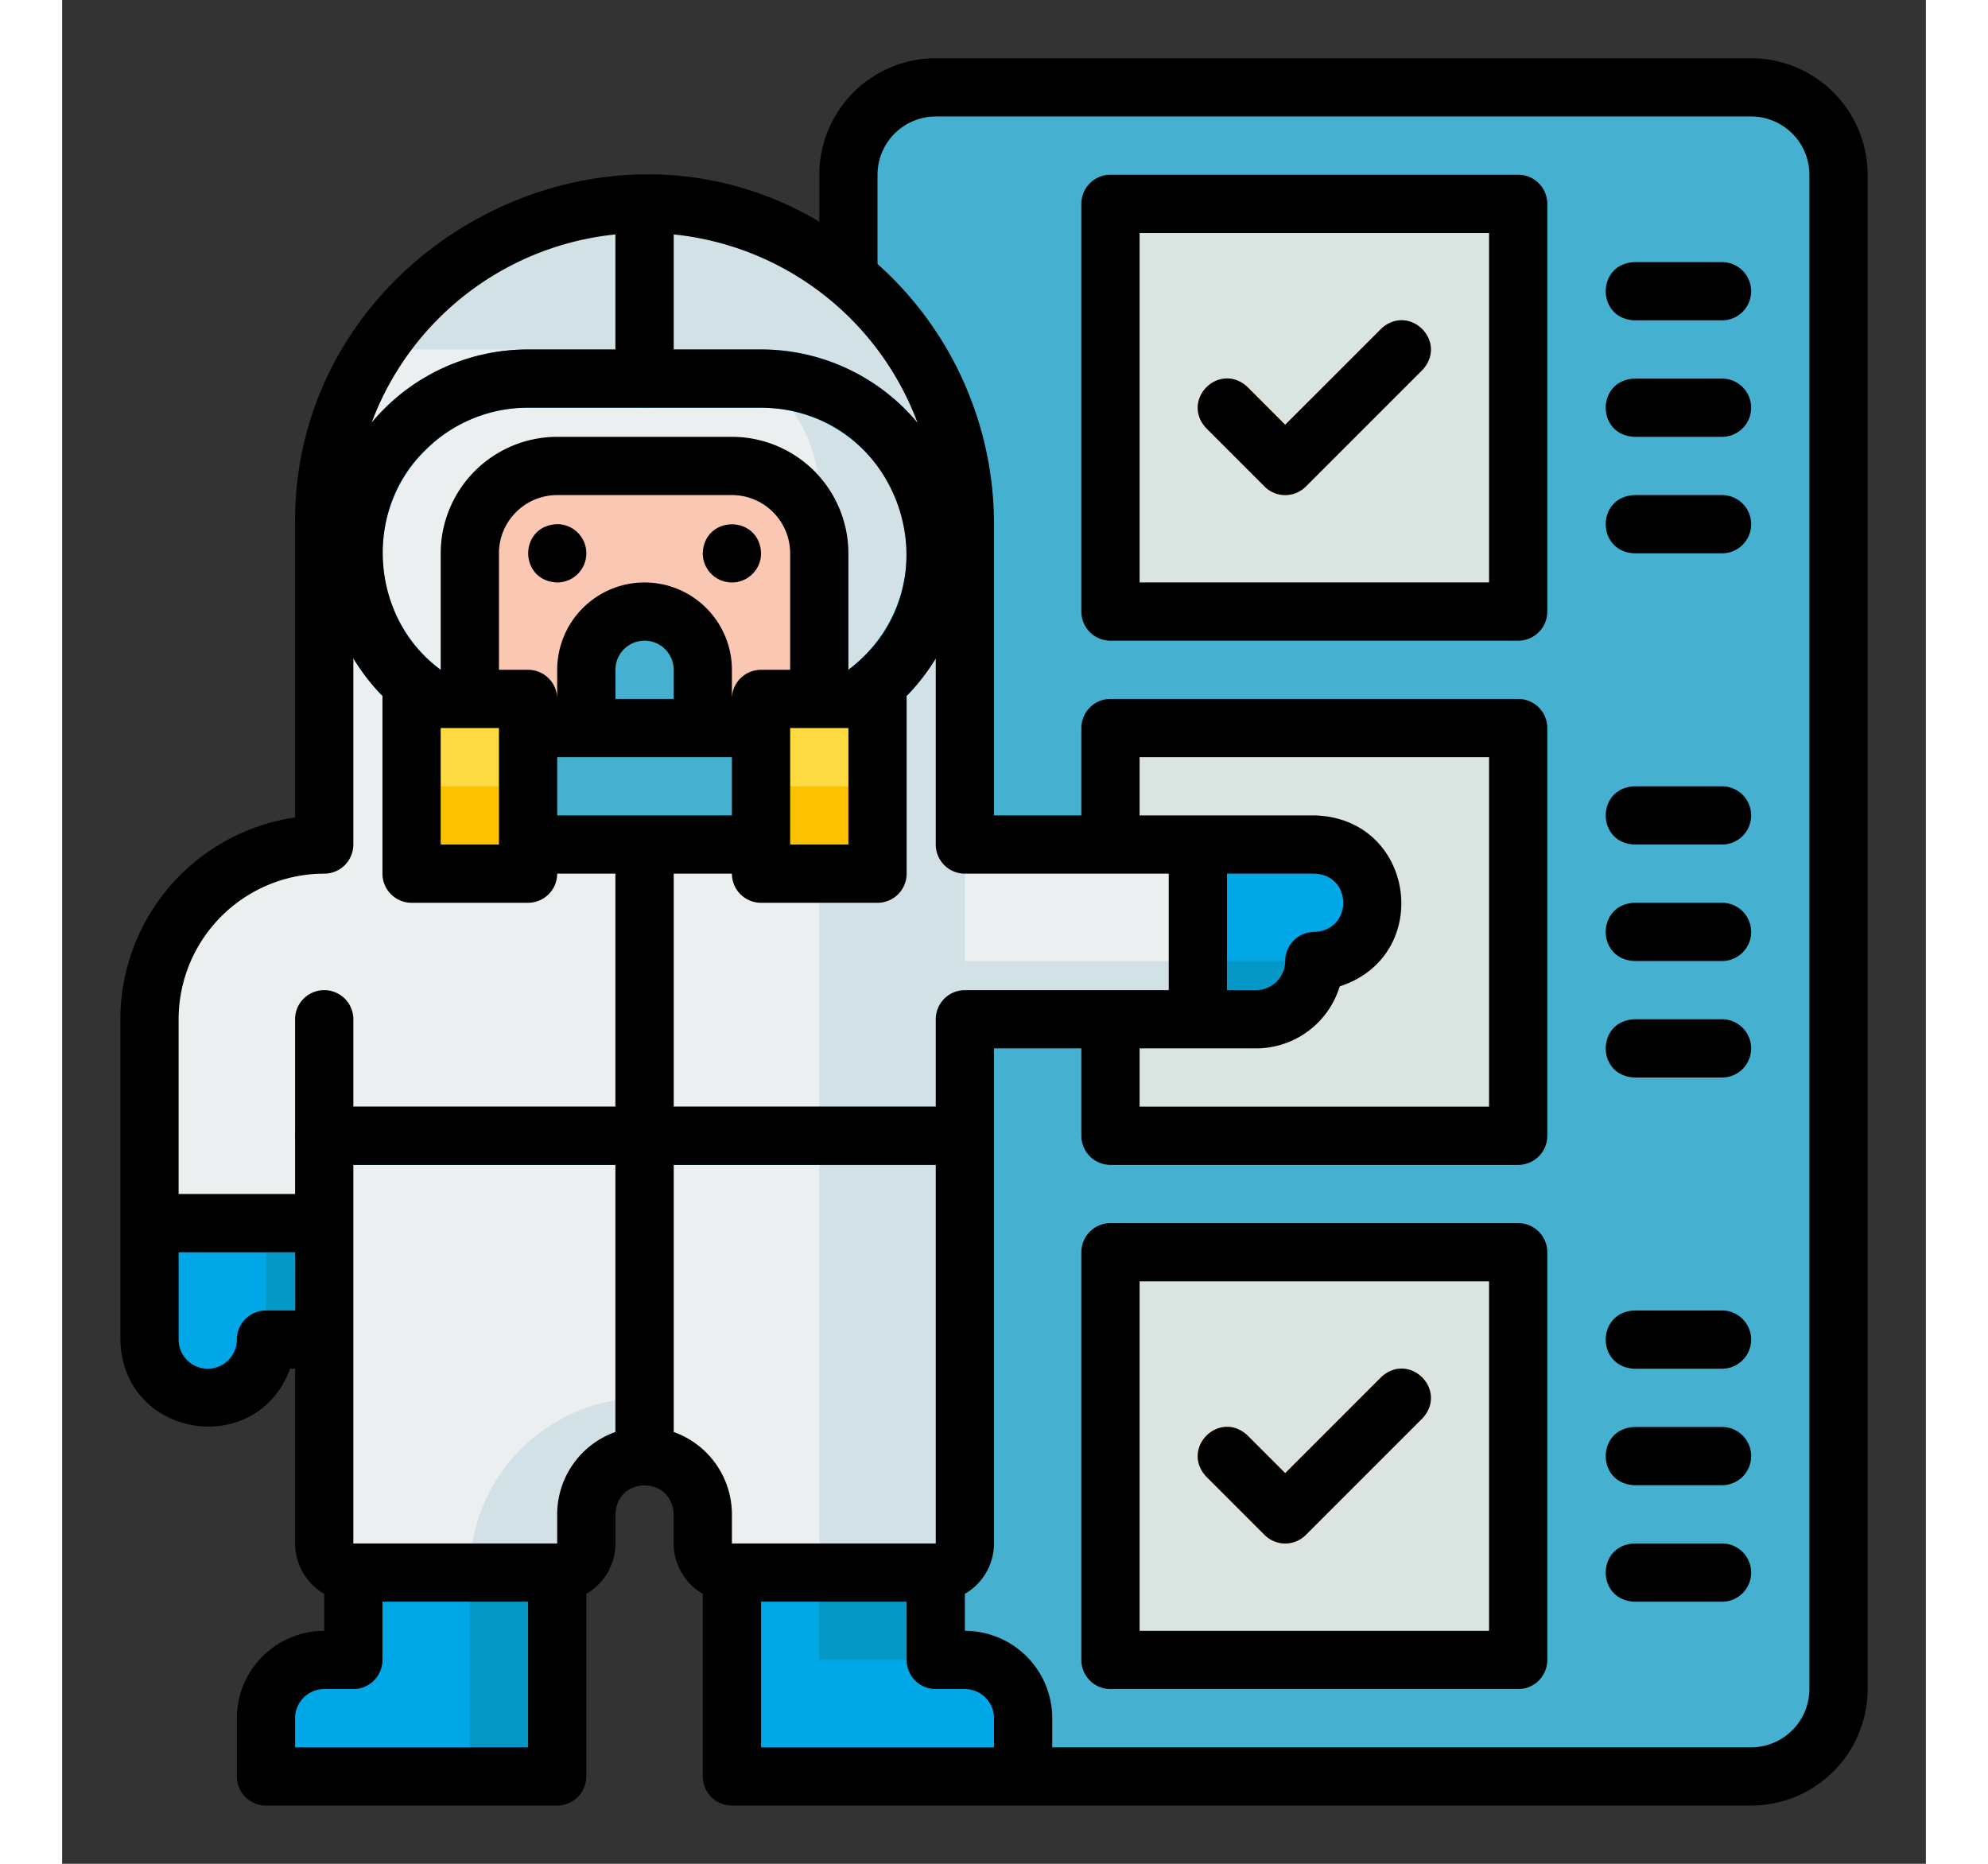 <svg viewBox="0 0 512 512" width="32px" height="30px" xmlns="http://www.w3.org/2000/svg"><rect x="0" y="0" width="512" height="512" fill="#333333" stroke="none"/><rect fill="#45b0d0" height="464" rx="24" width="272" x="216" y="24" class="fill-5ec09b"></rect><path fill="#dae5e1" d="M288 200h112v112H288zM288 56h112v112H288zM288 344h112v112H288z" class="fill-dae5e1"></path><path d="M336 136a8 8 0 0 1-5.657-2.343l-16-16a8 8 0 0 1 11.314-11.314L336 116.688l26.341-26.344a8 8 0 0 1 11.315 11.312l-32 32A8 8 0 0 1 336 136Z" fill="#f98800" class="fill-f98800"></path><path d="M72 312v112a8 8 0 0 0 8 8h56a8 8 0 0 0 8-8v-8a16 16 0 0 1 16-16 16 16 0 0 1 16 16v8a8 8 0 0 0 8 8h56a8 8 0 0 0 8-8V312Z" fill="#eceff0" class="fill-eceff0"></path><path d="M208 312v120h32a8 8 0 0 0 8-8V312ZM112 432a48 48 0 0 1 48-48v16a16 16 0 0 0-16 16v8a8 8 0 0 1-8 8Z" fill="#d1e1e5" class="fill-d1e1e5"></path><path d="M248 232v-88a88 88 0 0 0-88-88 88 88 0 0 0-88 88v88a48 48 0 0 0-48 48v56h48v-24h176v-32h64v-48Z" fill="#eceff0" class="fill-eceff0"></path><path d="M72 320a8 8 0 0 1-8-8v-32a8 8 0 0 1 16 0v32a8 8 0 0 1-8 8ZM248 144a88 88 0 0 0-88-88 87.92 87.92 0 0 0-73.762 40H168a40 40 0 0 1 40 40v176h40Z" fill="#d1e1e5" class="fill-d1e1e5"></path><rect fill="#fac8b2" height="96" rx="24" width="96" x="112" y="128" class="fill-fac8b2"></rect><circle cx="136" cy="152" fill="#f97d7d" r="8" class="fill-f97d7d"></circle><circle cx="184" cy="152" fill="#f97d7d" r="8" class="fill-f97d7d"></circle><path d="M192 208h-64a56 56 0 0 1 0-112h64a56 56 0 0 1 0 112Zm-64-96a40 40 0 0 0 0 80h64a40 40 0 0 0 0-80Z" fill="#00a8e7" class="fill-00a8e7"></path><path d="M160 112a8 8 0 0 1-8-8V56a8 8 0 0 1 16 0v48a8 8 0 0 1-8 8ZM160 408a8 8 0 0 1-8-8V232a8 8 0 0 1 16 0v168a8 8 0 0 1-8 8Z" fill="#00a8e7" class="fill-00a8e7"></path><path fill="#ffdb43" d="M96 192h32v48H96zM192 192h32v48h-32z" class="fill-ffdb43"></path><path d="M144 184v16h-16v32h64v-32h-16v-16a16 16 0 0 0-16-16 16 16 0 0 0-16 16Z" fill="#45b0d0" class="fill-5ec09b"></path><rect fill="#00a8e7" height="16" rx="8" width="192" x="64" y="304" class="fill-00a8e7"></rect><path fill="#fcc200" d="M96 216h32v24H96zM192 216h32v24h-32z" class="fill-fcc200"></path><path fill="#45b0d0" d="M128 216h64v16h-64zM176 200h-16v-32a16 16 0 0 1 16 16Z" class="fill-42a87e"></path><path d="M80 432v24h-8a16 16 0 0 0-16 16v16h80v-56ZM240 432v24h8a16 16 0 0 1 16 16v16h-80v-56ZM56 368a16 16 0 0 1-16 16 16 16 0 0 1-16-16v-32h48v16a16 16 0 0 1-16 16ZM344 264a16 16 0 0 0 16-16 16 16 0 0 0-16-16h-32v48h16a16 16 0 0 0 16-16Z" fill="#00a8e7" class="fill-00a8e7"></path><path fill="#d1e1e5" d="M248 264h64v16h-64z" class="fill-d1e1e5"></path><path fill="#0598c6" d="M208 432h32v24h-32zM112 432h24v56h-24zM56 336h16v16a16 16 0 0 1-16 16v-32ZM328 280h-16v-16h32a16 16 0 0 1-16 16Z" class="fill-0598c6"></path><path d="M336 424a8 8 0 0 1-5.657-2.343l-16-16a8 8 0 0 1 11.314-11.314L336 404.687l26.341-26.344a8 8 0 0 1 11.315 11.312l-32 32A8 8 0 0 1 336 424Z" fill="#f98800" class="fill-f98800"></path><path d="M456 120h-24a8 8 0 0 1 0-16h24a8 8 0 0 1 0 16ZM456 152h-24a8 8 0 0 1 0-16h24a8 8 0 0 1 0 16ZM456 88h-24a8 8 0 0 1 0-16h24a8 8 0 0 1 0 16ZM456 264h-24a8 8 0 0 1 0-16h24a8 8 0 0 1 0 16ZM456 296h-24a8 8 0 0 1 0-16h24a8 8 0 0 1 0 16ZM456 232h-24a8 8 0 0 1 0-16h24a8 8 0 0 1 0 16ZM456 408h-24a8 8 0 0 1 0-16h24a8 8 0 0 1 0 16ZM456 440h-24a8 8 0 0 1 0-16h24a8 8 0 0 1 0 16ZM456 376h-24a8 8 0 0 1 0-16h24a8 8 0 0 1 0 16Z" fill="#45b0d0" class="fill-42a87e"></path><path d="M464 16H240a32.036 32.036 0 0 0-32 32v12.887C145.471 23.738 63.286 70.859 64 144v80.568A56.089 56.089 0 0 0 16 280v88c.5 27.038 37.358 33.062 46.629 8H64v48a16 16 0 0 0 8 13.835V448a24.027 24.027 0 0 0-24 24v16a8 8 0 0 0 8 8h80a8 8 0 0 0 8-8v-50.165A16 16 0 0 0 152 424v-8c.4-10.6 15.6-10.6 16 0v8a16 16 0 0 0 8 13.835V488a8 8 0 0 0 8 8h280a32.036 32.036 0 0 0 32-32V48a32.036 32.036 0 0 0-32-32ZM296 288h32a24.044 24.044 0 0 0 22.969-17.031C377.011 262.5 371.7 224.66 344 224h-48v-16h96v96h-96Zm48-48c10.6.4 10.6 15.6 0 16a8 8 0 0 0-8 8 8.009 8.009 0 0 1-8 8h-8v-32Zm-40 0v32h-56a8 8 0 0 0-8 8v24h-72v-64h16a8 8 0 0 0 8 8h32a8 8 0 0 0 8-8v-48c0-.265-.015-.526-.04-.784a56.232 56.232 0 0 0 8.04-10.331V232a8 8 0 0 0 8 8ZM192 112c38.3.2 54.538 48.933 24 72v-32a32.036 32.036 0 0 0-32-32h-48a32.036 32.036 0 0 0-32 32v32c-19.273-13.947-21.459-43.73-4.28-60.282A39.7 39.7 0 0 1 128 112Zm-40 80v-8a8 8 0 0 1 16 0v8Zm8-32a24.028 24.028 0 0 0-24 24v8a8 8 0 0 0-8-8h-8v-32a16.019 16.019 0 0 1 16-16h48a16.019 16.019 0 0 1 16 16v32h-8a8 8 0 0 0-8 8v-8a24.028 24.028 0 0 0-24-24Zm40 40h16v32h-16Zm-96 0h16v32h-16Zm32 8h48v16h-48Zm56-112h-24V64.4a80.2 80.2 0 0 1 67 51.771A55.9 55.9 0 0 0 192 96Zm-40-31.6V96h-24a55.734 55.734 0 0 0-42.97 20.1A80.194 80.194 0 0 1 152 64.4ZM32 280a40.045 40.045 0 0 1 40-40 8 8 0 0 0 8-8v-51.162a55.9 55.9 0 0 0 8.04 10.37c-.026.26-.04.524-.04.792v48a8 8 0 0 0 8 8h32a8 8 0 0 0 8-8h16v64H80v-24a8 8 0 0 0-16 0v48H32Zm24 80a8 8 0 0 0-8 8 8 8 0 0 1-16 0v-24h32v16Zm72 120H64v-8a8.009 8.009 0 0 1 8-8h8a8 8 0 0 0 8-8v-16h40Zm8-64v8H80V320h72v73.376A24.039 24.039 0 0 0 136 416Zm32-22.624V320h72v104h-56v-8a24.039 24.039 0 0 0-16-22.624ZM240 480h-48v-40h40v16a8 8 0 0 0 8 8h8a8.009 8.009 0 0 1 8 8v8Zm240-16a16.019 16.019 0 0 1-16 16H272v-8a24.027 24.027 0 0 0-24-24v-10.165A16 16 0 0 0 256 424V288h24v24a8 8 0 0 0 8 8h112a8 8 0 0 0 8-8V200a8 8 0 0 0-8-8H288a8 8 0 0 0-8 8v24h-24v-80a95.78 95.78 0 0 0-32-71.488V48a16.019 16.019 0 0 1 16-16h224a16.019 16.019 0 0 1 16 16ZM400 48H288a8 8 0 0 0-8 8v112a8 8 0 0 0 8 8h112a8 8 0 0 0 8-8V56a8 8 0 0 0-8-8Zm-8 112h-96V64h96Zm8 176H288a8 8 0 0 0-8 8v112a8 8 0 0 0 8 8h112a8 8 0 0 0 8-8V344a8 8 0 0 0-8-8Zm-8 112h-96v-96h96ZM144 152a8 8 0 0 1-8 8c-10.6-.392-10.6-15.609 0-16a8 8 0 0 1 8 8Zm40 8a8 8 0 0 1-8-8c.392-10.6 15.609-10.6 16 0a8 8 0 0 1-8 8Zm130.343-42.342c-7.23-7.749 3.569-18.541 11.314-11.314L336 116.688l26.341-26.344c7.732-7.225 18.55 3.556 11.315 11.312l-32 32a8 8 0 0 1-11.314 0Zm0 288c-7.23-7.749 3.569-18.541 11.314-11.314L336 404.687l26.341-26.344c7.732-7.225 18.55 3.556 11.315 11.312l-32 32a8 8 0 0 1-11.314 0ZM464 112a8 8 0 0 1-8 8h-24c-10.594-.389-10.6-15.607 0-16h24a8 8 0 0 1 8 8Zm0 32a8 8 0 0 1-8 8h-24c-10.594-.389-10.6-15.607 0-16h24a8 8 0 0 1 8 8Zm0-64a8 8 0 0 1-8 8h-24c-10.594-.389-10.6-15.607 0-16h24a8 8 0 0 1 8 8Zm0 176a8 8 0 0 1-8 8h-24c-10.594-.389-10.6-15.607 0-16h24a8 8 0 0 1 8 8Zm0 32a8 8 0 0 1-8 8h-24c-10.594-.389-10.6-15.607 0-16h24a8 8 0 0 1 8 8Zm0-64a8 8 0 0 1-8 8h-24c-10.594-.389-10.6-15.607 0-16h24a8 8 0 0 1 8 8Zm0 176a8 8 0 0 1-8 8h-24c-10.594-.389-10.6-15.607 0-16h24a8 8 0 0 1 8 8Zm0 32a8 8 0 0 1-8 8h-24c-10.594-.389-10.6-15.607 0-16h24a8 8 0 0 1 8 8Zm0-64a8 8 0 0 1-8 8h-24c-10.594-.389-10.6-15.607 0-16h24a8 8 0 0 1 8 8Z" fill="#000000" class="fill-000000"></path></svg>